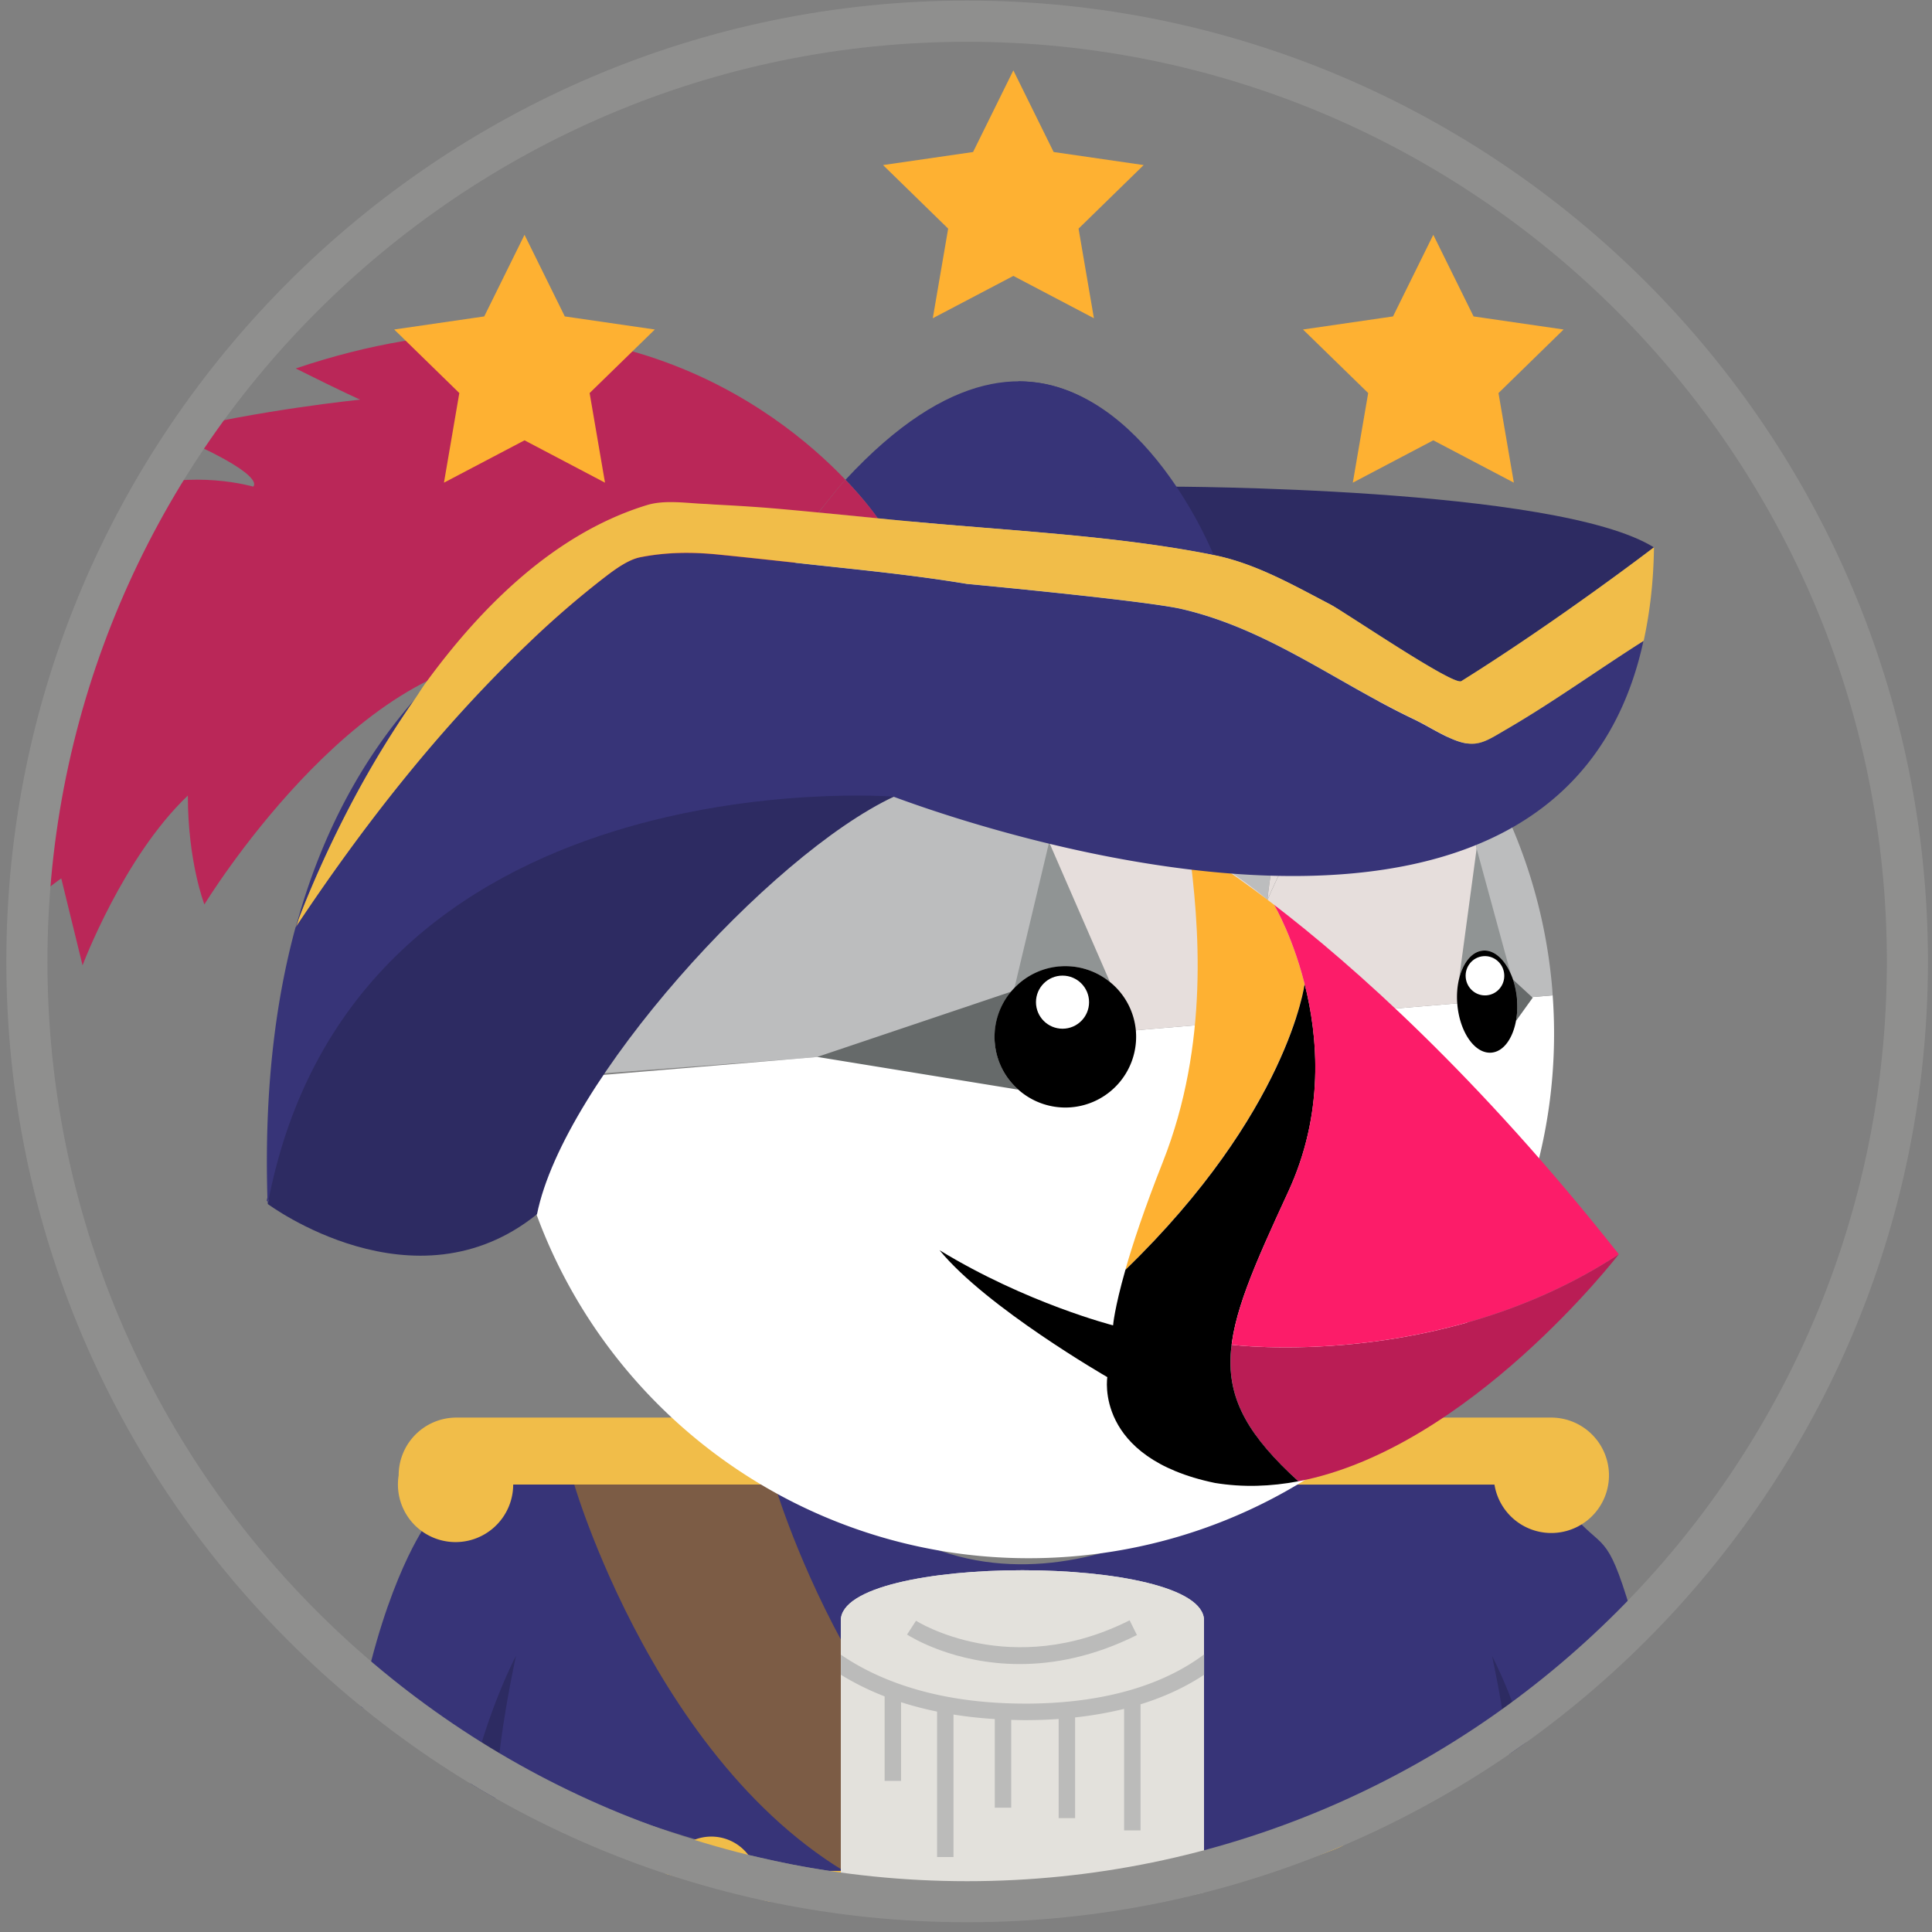 <svg xmlns="http://www.w3.org/2000/svg" width="100" height="100"><rect width="100%" height="100%" fill="#808080" stroke="none"/><g fill="none"><g transform="translate(.426 3.404)"><path fill="#BA2758" d="M43.013 21.783c.11-.123.217-.238.323-.353-3.579-3.745-12.949-10.996-28.455-5.762 2.642 1.32 3.336 1.613 3.336 1.613s-5.196.523-9.953 1.698c5.285 2.23 4.413 2.804 4.413 2.804s-3.094-.915-6.299.176c-.149.05-2.239 4.245-2.111 4.248 2.06.049 1.954.619 1.954.619s-1.082.283-2.59 1.078c-.235.123-4.35 17.258-3.515 16.419 1.496-1.503 2.629-2.26 2.629-2.26l1.102 4.499s2.106-5.613 5.45-8.788c0 3.435.856 5.635.856 5.635s7.796-12.766 16.251-12.8c8.86-.035 18.6-7.188 18.6-7.188-1.021-.102-2.042-.2-3.068-.302.17-.204.477-.587 1.077-1.336z"/><path fill="#373478" d="M84.492 81.763c-1.556-5.631-1.699-4.902-3.062-6.265l-4.51-4.51-13.15 2.45s-11.574 9.281-20.855 0c-11.817-1.447-17.502-1.736-17.502-1.736l-3.779 3.796s-2.035 2.758-3.384 9.41l.083.069c.74.369 6.122 2.89 14.361 5.894 1.123.41 2.992.987 5.607 1.734 1.01.232 1.772.4 2.284.5.511.101 1.154.212 1.926.332 9.045.103 15.354-.175 18.93-.832 8.407-1.546 23.093-10.69 23.051-10.842z"/><path fill="#F1BD49" d="M79.864 69.97H63.48l-4.336 3.468h17.783a2.98 2.98 0 0 0 2.94 2.506 2.986 2.986 0 0 0 2.987-2.987 2.992 2.992 0 0 0-2.991-2.987zm-42.502 0H23.196a2.986 2.986 0 0 0-2.987 2.987 2.983 2.983 0 1 0 5.928.48l18.454.001-7.23-3.468z"/><path fill="#2D2B62" d="M26.28 82.306s-1.41 2.641-2.355 6.607c-.001.005 1.29.757 1.29.757.108-1.862.41-4.277 1.066-7.364zm50.52 0s.916 1.714 1.765 4.454c.01.03-.901.665-.904.643a56.92 56.92 0 0 0-.861-5.097z"/><path fill="#7C5C45" d="M56.894 95.026c-12.239-4.528-17.222-21.588-17.222-21.588H29.298s4.983 17.06 17.221 21.588h10.375z"/><path fill="#F1BD49" d="M43.094 93.434h-4.37l-.01.004a2.404 2.404 0 0 0-4.678.147c.001 0 5.3 1.432 5.335 1.432.828 0 2.07.003 3.727.009-.004-.494-.004-1.026-.004-1.592zm26.005-1.348a2.4 2.4 0 0 0-3.69 1.352l-.009-.004h-3.506v1.069c0 .12 7.414-2.272 7.205-2.417z"/><path fill="#E3E1DC" d="M43.094 80.472v14.554h16.668c1.421-.684 2.132-1.216 2.132-1.596V80.472c0-3.468-18.8-3.468-18.8 0z"/><path fill="#E3E1DC" d="M43.094 80.472v14.554h16.668l2.132-.48V93.43 80.472c0-3.468-18.8-3.468-18.8 0z"/><path fill="#BCBDBE" d="M50.57 22.996c-14.953 1.25-26.064 14.391-24.808 29.349.004.06.012.123.017.183l4.71-.354 10.111-.761 7.796-.656 6.315-.527-1.013-12.094c4.45.528 7.4 2.251 7.4 2.251 2.766 1.566 4.08 2.783 4.08 2.783s.788-9.476 5.567-10.293c2.723-.494 5.038 3.319 5.578 4.897.826.626 1.328 1.213 1.337 1.222-4.575-10.256-15.264-16.992-27.09-16zM34.753 45.46c.294-.332.6-.656.92-.97a20.774 20.774 0 0 0-.92.97z"/><path fill="#FFF" d="M79.94 48.115L48.4 50.757l-7.796.656-10.153.85c.013-.029.03-.059.043-.089l-4.711.354.013.127a27.142 27.142 0 0 0 5.247 13.634c5.42 7.281 14.361 11.677 24.072 10.864C69.962 75.906 81.017 62.94 79.94 48.115z"/><path fill="#E6DEDC" d="M70.745 32.877c-4.779.817-5.566 10.293-5.566 10.293 3.932-9.242 8.825-7.153 11.144-5.396-.54-1.574-2.855-5.387-5.578-4.897z"/><path fill="#E6DEDC" d="M75.74 37.366c-2.485-1.604-6.931-2.723-10.557 5.804 0 0-1.315-1.217-4.08-2.783 0 0-2.95-1.723-7.4-2.25l1.012 12.093 21.949-1.839-.924-11.025z"/><path fill="#BCBDBE" d="M77.66 39c-.013-.013-.75-.877-1.92-1.63l.924 11.021 3.276-.276c-.008-.102-.012-.209-.02-.31A27.113 27.113 0 0 0 77.66 39z"/><path fill="#BA1D55" d="M66.774 73.268c8.839-1.685 16.588-11.753 16.588-11.753-9.23 6.06-20.013 4.69-20.039 4.685-.319 2.528.622 4.498 3.451 7.068z"/><path fill="#FEB132" d="M67.098 47.52c-.63-2.49-1.575-4.086-1.575-4.09-2.778-2.132-4.421-3.043-4.421-3.043.553 4.098 1.068 10.26-1.34 16.353-.958 2.422-1.562 4.251-1.94 5.583 8.42-8.161 9.276-14.795 9.276-14.804z"/><path fill="#000" d="M48.204 61.306c2.438 2.975 8.685 6.57 8.685 6.57s-.693 4.18 5.57 5.477c1.452.238 2.898.183 4.32-.085-5.137-4.664-4.056-7.34-.524-14.987 1.868-4.047 1.558-7.966.847-10.762 0 .013-.851 6.643-9.277 14.804-.574 2.013-.638 2.873-.638 2.873s-4.476-1.14-8.983-3.89z"/><path fill="#FC1C69" d="M83.362 61.515c-7.32-9.268-13.788-14.975-17.839-18.085.005.004 4.256 7.204.728 14.85-1.583 3.43-2.672 5.86-2.928 7.92.026.004 10.809 1.374 20.039-4.685z"/><path fill="#909494" d="M57.026 47.426l-3.15-7.235-1.795 7.54h.004a3.633 3.633 0 0 1 2.332-1.11 3.634 3.634 0 0 1 2.609.805z"/><path fill="#666A6A" d="M51.902 47.928l-10.025 3.374 10.404 1.694a3.658 3.658 0 0 1-1.213-2.422 3.673 3.673 0 0 1 .834-2.646z"/><path fill="#000" d="M57.026 47.426a3.653 3.653 0 0 0-4.945.302 4.075 4.075 0 0 0-.183.2 3.656 3.656 0 0 0-.834 2.642 3.63 3.63 0 0 0 1.213 2.421 3.663 3.663 0 0 0 6.09-3.038 3.643 3.643 0 0 0-1.341-2.527z"/><circle cx="54.57" cy="48.468" r="1.374" fill="#FFF"/><path fill="#909494" d="M76.328 45.796c.566-.047 1.106.434 1.438 1.191l-1.762-6.464-.902 6.69c.204-.8.655-1.366 1.226-1.417z"/><path fill="#666A6A" d="M78.034 49.451l.872-1.213-1.017-.936a4.286 4.286 0 0 1 .145 2.15z"/><path fill="#000" d="M77.89 47.306a3.459 3.459 0 0 0-.124-.315c-.332-.757-.872-1.242-1.438-1.191-.566.047-1.017.613-1.222 1.417-.102.404-.144.864-.102 1.353.124 1.46.91 2.583 1.766 2.51.617-.05 1.094-.714 1.268-1.625.068-.353.09-.74.056-1.144a4.514 4.514 0 0 0-.205-1.005z"/><ellipse cx="76.435" cy="47.101" fill="#FFF" rx="1" ry="1.017" transform="rotate(-4.79 76.435 47.1)"/><path fill="#373478" d="M13.37 58.779l22.328-18.251 1.749-7.694-21.596 14.685z"/><g fill="#FEB132"><path d="M26.723 8.749l2.085 4.225 4.66.677-3.375 3.289.796 4.639-4.166-2.192-4.17 2.192.795-4.639-3.37-3.289 4.66-.677zM52.025.238l2.085 4.226 4.66.676-3.37 3.29.795 4.638-4.17-2.191-4.17 2.191.796-4.638-3.371-3.29 4.66-.676zM73.761 8.749l2.085 4.225 4.66.677-3.37 3.289.795 4.639-4.17-2.192-4.166 2.192.796-4.639-3.374-3.289 4.659-.677z"/></g><path fill="#373478" d="M15.638 42.668a59.503 59.503 0 0 1 2.256-4.736 51.676 51.676 0 0 1 3.132-5.123c-2.57 2.927-4.775 6.748-6.14 11.77.088-.136.127-.353.186-.502.18-.473.366-.945.566-1.409z"/><path fill="#2D2B62" d="M68.434 27.885c.796.417 6.366 4.221 6.779 3.966 5.034-3.145 9.966-6.923 9.966-6.923-5.034-3.145-25.175-3.145-25.175-3.145l2.387 3.545c2.154.43 4.103 1.544 6.043 2.557z"/><path fill="#373478" d="M74.791 34.872c-.71-.293-1.361-.723-2.055-1.055-4.06-1.936-7.532-4.655-11.991-5.694-1.885-.438-11.128-1.302-11.128-1.302-2.749-.46-5.536-.727-8.306-1.03-1.532-.17-3.068-.336-4.605-.489-1.336-.132-2.655-.123-4.004.145-.617.123-1.285.613-1.791 1a48.346 48.346 0 0 0-3.975 3.43c-4.6 4.383-8.553 9.43-12.064 14.714-1.085 3.983-1.642 8.711-1.446 14.332 4.404-23.285 29.595-20.26 29.595-20.26v.005c.966-.451 1.91-.745 2.817-.83 7.885 2.92 34.728 10.702 38.8-8.064-2.37 1.503-4.647 3.15-7.072 4.562-1.11.643-1.575 1.03-2.775.536z"/><path fill="#F1BD49" d="M14.881 44.583v-.004z"/><path fill="#373478" d="M60.004 21.783s-5.86-12.026-16.668-.353c1.115 1.166 1.668 1.996 1.668 1.996.239.025.477.046.72.072.19.017.387.038.578.055 5.35.51 10.979.753 16.09 1.775l-2.388-3.545z"/><path fill="#BA2758" d="M43.336 21.43c-.106.115-.217.234-.323.353-.6.749-.907 1.136-1.073 1.34 1.022.098 2.043.2 3.069.303 0-.005-.558-.83-1.673-1.996z"/><path fill="#F1BD49" d="M75.213 31.851c-.413.26-5.983-3.549-6.779-3.966-1.94-1.017-3.89-2.132-6.038-2.562-5.107-1.025-10.74-1.263-16.09-1.774-.191-.017-.387-.038-.578-.055-1.26-.124-2.524-.251-3.783-.37-.89-.086-1.783-.17-2.673-.243-.872-.068-1.749-.12-2.625-.166-.204-.009-.409-.03-.613-.038-.94-.039-2.055-.217-2.966.06-2.374.723-4.52 2.037-6.404 3.637-1.924 1.635-3.592 3.558-5.077 5.596-.196.273-.37.562-.561.839a51.19 51.19 0 0 0-3.132 5.123 58.807 58.807 0 0 0-2.256 4.736c-.195.468-.387.936-.57 1.409-.06.153-.098.366-.187.502v.004c3.51-5.28 7.464-10.332 12.064-14.715a48.346 48.346 0 0 1 3.974-3.43c.507-.387 1.175-.876 1.792-1 1.349-.268 2.668-.276 4.004-.144 1.536.153 3.068.323 4.604.489 2.77.302 5.558.574 8.307 1.03 0 0 9.242.864 11.127 1.302 4.46 1.038 7.932 3.757 11.992 5.694.693.331 1.34.761 2.055 1.055 1.2.498 1.664.106 2.779-.54 2.425-1.413 4.702-3.06 7.072-4.562.315-1.456.51-3.051.532-4.839-.004.005-4.936 3.783-9.97 6.928z"/><path fill="#2D2B62" d="M13.434 58.915s7.587 5.651 13.936.528c1.37-6.843 12.039-18.6 18.473-21.613 0 0-28.005-2.2-32.409 21.085z"/><path fill="#373478" d="M62.391 25.328s-3.578-8.996-10.114-8.992c3.357 5.451 5.646 7.043 5.646 7.043l4.468 1.949z"/><path fill="#BBBBBA" d="M52.626 84.774c-4.707 0-7.724-1.293-9.528-2.531v1.038c.638.391 1.383.779 2.264 1.119v4.374h.85v-4.072a17.67 17.67 0 0 0 1.865.485v7.528h.85V85.34c.669.107 1.375.188 2.137.234v4.588h.85v-4.545c.235.004.473.013.716.013.608 0 1.187-.021 1.74-.06v5.132h.851V85.49a19.517 19.517 0 0 0 2.536-.442v6.29h.852v-6.528c1.365-.422 2.442-.966 3.289-1.528v-1.055c-1.651 1.242-4.515 2.548-9.272 2.548z"/><path fill="#BBBBBA" d="M58.043 80.464c-6.166 3.102-11.009.055-11.056.021l-.464.715c.14.09 2.405 1.528 5.834 1.528 1.758 0 3.822-.38 6.064-1.502l-.378-.762z"/></g><path fill="#8F8F8E" d="M50.06 99.494C22.638 99.494.328 77.183.328 49.762.328 22.34 22.638.03 50.06.03 77.48.03 99.79 22.34 99.79 49.762c0 27.421-22.31 49.732-49.731 49.732zm0-97.332c-26.247 0-47.605 21.353-47.605 47.604 0 26.251 21.354 47.604 47.605 47.604 26.246 0 47.604-21.353 47.604-47.604 0-26.251-21.358-47.604-47.604-47.604z"/></g></svg>